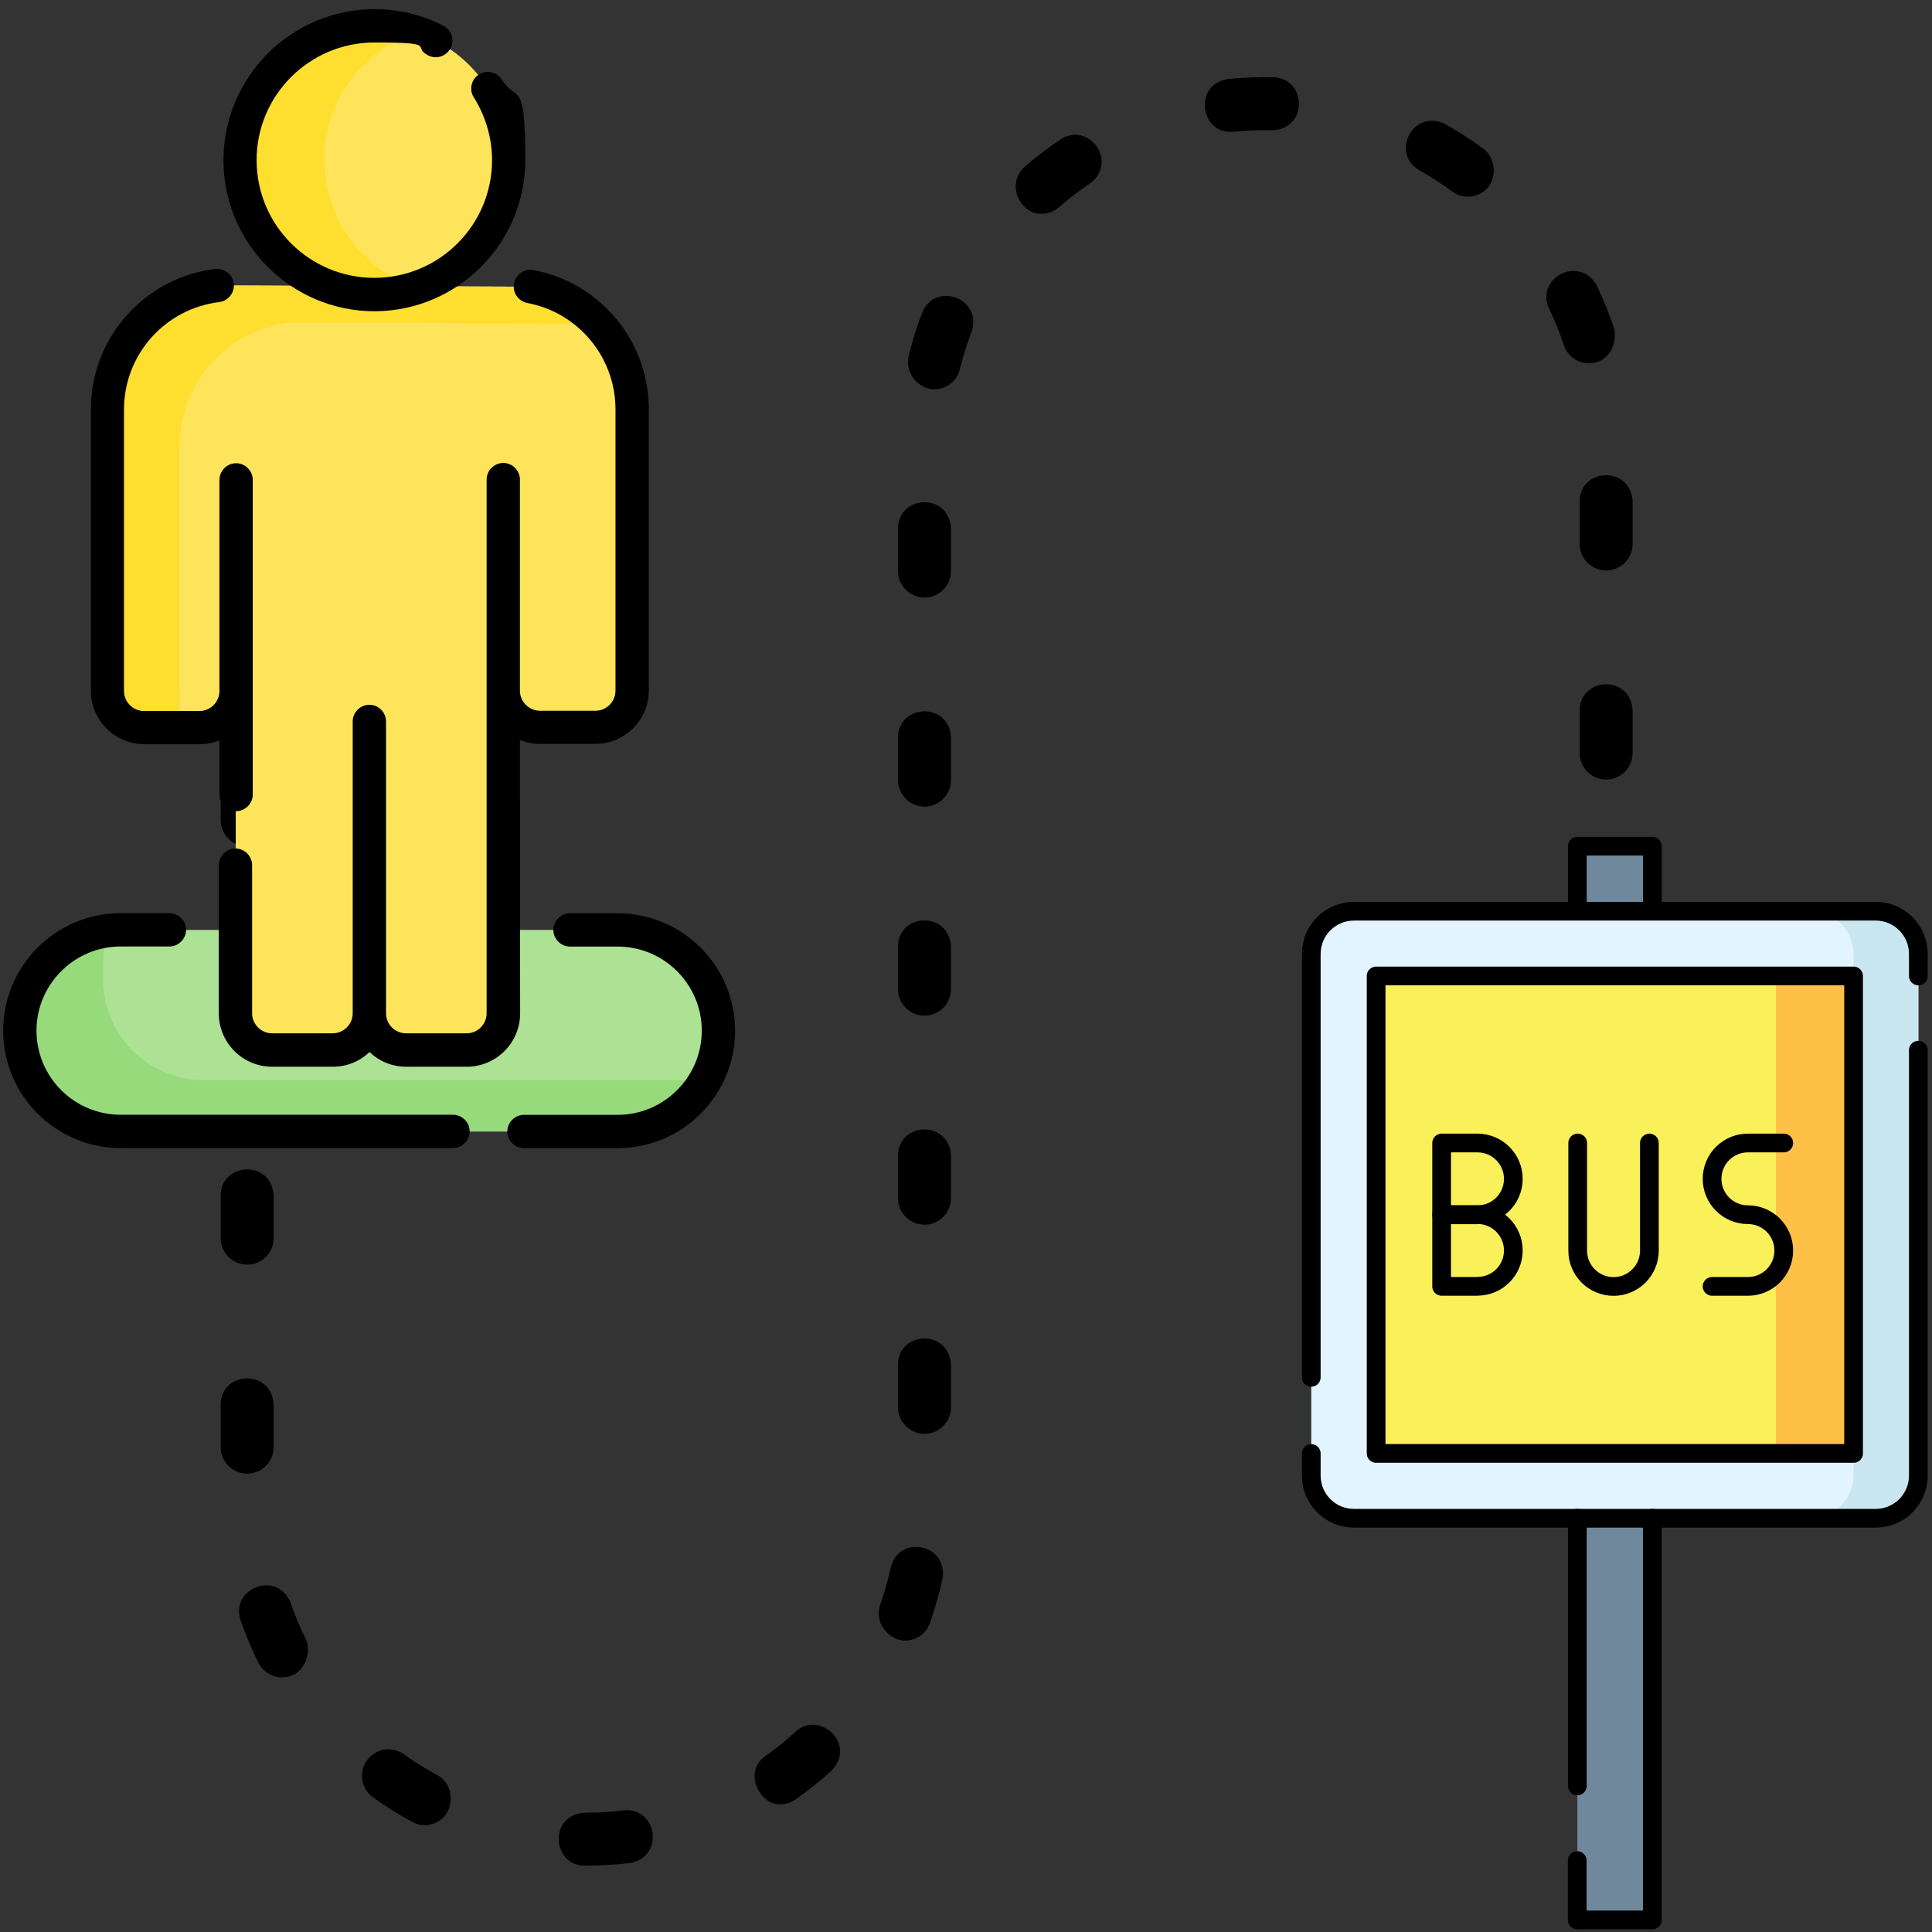 <?xml version="1.0" encoding="utf-8"?>
<!-- Generator: Adobe Illustrator 26.5.0, SVG Export Plug-In . SVG Version: 6.00 Build 0)  -->
<svg version="1.1" id="Calque_1" xmlns="http://www.w3.org/2000/svg" xmlns:xlink="http://www.w3.org/1999/xlink" x="0px" y="0px"
	 viewBox="0 0 2064.5 2064.5" style="enable-background:new 0 0 2064.5 2064.5;" xml:space="preserve">
<rect x="0" y="0" width="2064.5" height="2064.5" fill="#333333" stroke="none"/>
<style type="text/css">
	.st0{fill:#6F889C;}
	.st1{fill:#E1F4FF;}
	.st2{fill:#CAE6F0;}
	.st3{fill:#F9F05A;}
	.st4{fill:#FFC047;}
	.st5{fill:none;stroke:#000000;stroke-width:20;stroke-linejoin:round;}
	.st6{fill:none;stroke:#000000;stroke-width:20;stroke-linecap:round;stroke-linejoin:round;}
	.st7{fill:#ADE194;}
	.st8{fill:#97DA7B;}
	.st9{fill:#FEE45A;}
	.st10{fill:#FEDF30;}
	.st11{fill:#67D461;}
	.st12{fill:#94E368;}
	.st13{fill:none;stroke:#000000;stroke-width:15;stroke-linecap:round;stroke-linejoin:round;}
	.st14{fill:#FEE903;}
	.st15{fill:#FED402;}
	.st16{fill:#AF66DA;}
</style>
<g>
	<g>
		<path d="M264.1,904.6c-15.6,0-28.3-12.7-28.3-28.3v-22.6c0.9-34.9,53.6-37.8,56.6,0v22.6C292.4,891.9,279.7,904.6,264.1,904.6z"/>
	</g>
	<g>
		<path d="M626,1993.6c-36.8,1.1-40.3-55.7-0.1-56.6c13.8,0,27.5-0.8,41-2.5c34.7-3.3,44,48.7,6.8,56.2
			C658,1992.6,641.9,1993.6,626,1993.6z M454.2,1950.4c-4.5,0-9.1-1.1-13.4-3.4c-14.5-7.8-28.7-16.7-42.2-26.4
			c-12.7-9.1-15.6-26.8-6.5-39.5c9.1-12.7,26.8-15.6,39.5-6.5c11.5,8.3,23.7,15.8,36.1,22.5C489.6,1908.8,486,1948.9,454.2,1950.4z
			 M834,1928c-21.1,1.6-40.8-33.7-16.3-51.4c11.6-8.1,22.8-17.1,33.2-26.7c24-21.8,64.7,12.4,38.1,41.8
			c-12.2,11.2-25.3,21.6-38.8,31.1C845.3,1926.3,839.6,1928,834,1928L834,1928z M301.5,1792.4c-10.4,0-20.4-5.8-25.4-15.7
			c-7.4-14.9-13.8-30.3-19.2-46c-10.5-33.3,38.4-53.2,53.5-18.4c4.6,13.4,10.1,26.6,16.4,39.3C333.6,1766,325.3,1792.3,301.5,1792.4
			z M967.1,1753.1c-14.8,0.4-33.4-16.9-26.7-37.8c4.7-13.3,8.6-27.1,11.6-40.9c8.3-33.9,60.4-25.6,55.3,11.9
			c-3.5,16.2-8.1,32.3-13.6,47.9C989.7,1745.8,978.8,1753.1,967.1,1753.1L967.1,1753.1z M264.1,1574.7c-15.6,0-28.3-12.7-28.3-28.3
			v-46.2c0.9-34.9,53.6-37.8,56.6,0v46.2C292.4,1562.1,279.7,1574.7,264.1,1574.7z M987.9,1532.1c-15.6,0-28.3-12.7-28.3-28.3v-46.2
			c0.9-34.9,53.6-37.8,56.6,0v46.2C1016.1,1519.4,1003.5,1532.1,987.9,1532.1z M264.1,1351.4c-15.6,0-28.3-12.7-28.3-28.3v-46.2
			c0.9-34.9,53.6-37.8,56.6,0v46.2C292.4,1338.7,279.7,1351.4,264.1,1351.4z M987.9,1308.7c-15.6,0-28.3-12.7-28.3-28.3v-46.2
			c0.9-34.9,53.6-37.8,56.6,0v46.2C1016.1,1296,1003.5,1308.7,987.9,1308.7z M264.1,1128c-15.6,0-28.3-12.7-28.3-28.3v-46.2
			c0.9-34.9,53.6-37.8,56.6,0v46.2C292.4,1115.3,279.7,1128,264.1,1128z M987.9,1085.3c-15.6,0-28.3-12.7-28.3-28.3v-46.2
			c0.9-34.9,53.6-37.8,56.6,0v46.2C1016.1,1072.7,1003.5,1085.3,987.9,1085.3z M1716.3,1056.4c-15.6,0-28.3-12.7-28.3-28.3v-46.2
			c0.9-34.9,53.6-37.8,56.6,0v46.2C1744.5,1043.7,1731.9,1056.4,1716.3,1056.4z M987.9,861.9c-15.6,0-28.3-12.7-28.3-28.3v-46.2
			c0.9-34.9,53.6-37.8,56.6,0v46.2C1016.1,849.3,1003.5,861.9,987.9,861.9z M1716.3,833c-15.6,0-28.3-12.7-28.3-28.3v-46.2
			c0.9-34.9,53.6-37.8,56.6,0v46.2C1744.5,820.3,1731.9,833,1716.3,833z M987.9,638.5c-15.6,0-28.3-12.7-28.3-28.3V564
			c0.9-34.9,53.6-37.8,56.6,0v46.2C1016.1,625.9,1003.5,638.5,987.9,638.5z M1716.3,609.6c-15.6,0-28.3-12.7-28.3-28.3v-46.2
			c0.9-34.9,53.6-37.8,56.6,0v46.2C1744.5,597,1731.9,609.6,1716.3,609.6z M998.3,416c-14.4,0.3-31.4-14.8-27.5-35
			c3.9-16.1,9-32.1,14.9-47.5c13.4-32.2,63.6-15.9,52.8,20.4c-5.1,13.2-9.4,26.9-12.8,40.6C1022.6,407.4,1011,416,998.3,416z
			 M1697.9,388.2c-11.9,0-22.9-7.5-26.8-19.4c-4.5-13.4-9.8-26.7-16-39.5c-14.3-31.9,32-57.3,51-24.5c7.2,14.9,13.5,30.4,18.7,46.2
			C1728.3,365.3,1720.7,387.9,1697.9,388.2z M1112.9,228.4c-20.8,1.4-38.9-29.8-18.6-49.6c12.5-10.9,25.8-21,39.5-30.2
			c29.5-18.6,61.2,23.6,31.5,47c-11.8,7.9-23.1,16.6-33.8,25.9C1126.1,226.1,1119.5,228.4,1112.9,228.4L1112.9,228.4z M1568.7,210.3
			c-5.8,0-11.7-1.8-16.8-5.6c-11.4-8.4-23.4-16.2-35.8-23.1c-30-17.9-6.7-65.3,27.6-49.4c14.4,8.1,28.5,17.2,41.8,27
			C1603.3,173.1,1599.6,208.4,1568.7,210.3z M1314.5,140.9c-31.6,0.1-39.4-50.2-2.8-56.4c16.4-1.7,33.2-2.3,49.7-1.9
			c34.8,1.7,36.6,54.6-1.3,56.6c-14.1-0.3-28.5,0.2-42.6,1.7C1316.5,140.9,1315.5,140.9,1314.5,140.9L1314.5,140.9z"/>
	</g>
	<g>
		<path d="M1716.3,1256.9c-15.6,0-28.3-12.7-28.3-28.3V1206c0.9-34.9,53.6-37.8,56.6,0v22.6
			C1744.5,1244.3,1731.9,1256.9,1716.3,1256.9z"/>
	</g>
</g>
<g>
	<path id="path5969" class="st0" d="M1685.5,904.2h80.2v71.5h-80.2V904.2z"/>
	<path id="path5971" class="st0" d="M1685.5,2051.6h80.2v-429.2h-80.2V2051.6z"/>
	<g id="g5981">
		<path id="path5983" class="st1" d="M2049.9,1019.3v557.3c0,25.3-20.4,45.7-45.7,45.7h-557.3c-25.3,0-45.7-20.4-45.7-45.7v-557.3
			c0-25.3,20.4-45.7,45.7-45.7h557.3C2029.5,973.6,2049.9,994.1,2049.9,1019.3"/>
	</g>
	<g id="g5985">
		<path id="path5987" class="st2" d="M2049.9,1019.3v557.3c0,25.3-20.4,45.7-45.7,45.7H1935c25.3,0,45.7-20.4,45.7-45.7v-557.3
			c0-25.3-20.4-45.7-45.7-45.7h69.3C2029.5,973.6,2049.9,994.1,2049.9,1019.3"/>
	</g>
	<path id="path5989" class="st3" d="M1980.7,1553.1h-510.2v-510.2h510.2V1553.1z"/>
	<path id="path5991" class="st4" d="M1980.7,1553.1h-82.9v-510.2h82.9V1553.1z"/>
	<g id="g5993">
		<path id="path5995" class="st5" d="M1685.5,975.7v-71.5h80.2v71.5"/>
	</g>
	<g id="g5997">
		<path id="path5999" class="st6" d="M1685.5,1908.4v-286"/>
	</g>
	<g id="g6001">
		<path id="path6003" class="st6" d="M1765.6,1622.4v429.2h-80.2v-63.4"/>
	</g>
	<g id="g6005">
		<path id="path6007" class="st6" d="M1401.2,1471.8v-452.4c0-25.3,20.4-45.7,45.7-45.7h557.3c25.3,0,45.7,20.4,45.7,45.7v23.5"/>
	</g>
	<g id="g6009">
		<path id="path6011" class="st6" d="M2049.9,1122.2v454.5c0,25.3-20.4,45.7-45.7,45.7h-557.3c-25.3,0-45.7-20.4-45.7-45.7v-23.5"/>
	</g>
	<path id="path6025" class="st6" d="M1980.7,1553.1h-510.2v-510.2h510.2V1553.1z"/>
	<g id="g6039">
		<path id="path6041" class="st6" d="M1578.8,1298.1h-38.3v-76.7h38.3c21.1,0,38.3,17.1,38.3,38.3s-17.1,38.3-38.3,38.3V1298.1z"/>
	</g>
	<g id="g6043">
		<path id="path6045" class="st6" d="M1578.8,1374.6h-38.3v-76.7h38.3c21.1,0,38.3,17.1,38.3,38.3s-17.1,38.3-38.3,38.3V1374.6z"/>
	</g>
	<g id="g6047">
		<path id="path6049" class="st6" d="M1829.5,1374.6h38.3c21.1,0,38.3-17.1,38.3-38.3c0-21.1-17.1-38.3-38.3-38.3
			c-21.1,0-38.3-17.1-38.3-38.3s17.1-38.3,38.3-38.3h38.3"/>
	</g>
	<g id="g6051">
		<path id="path6053" class="st6" d="M1762.5,1221.4v115c0,21.1-17.1,38.3-38.3,38.3c-21.1,0-38.3-17.1-38.3-38.3v-115"/>
	</g>
</g>
<g>
	<g>
		<path class="st7" d="M609.1,993.7H660c59.4,0,107.7,48.3,107.7,107.7s-48.3,107.7-107.7,107.7H128.9
			c-59.4,0-107.7-48.3-107.7-107.7s48.3-107.7,107.7-107.7H609.1z"/>
		<path class="st8" d="M749.2,1154.2H217.8c-59.4,0-107.7-48.3-107.7-107.7c0-59.4,5-37.1,13.8-52.8C66.6,996.3,21,1043.4,21,1101.4
			s48.3,107.7,107.7,107.7h531.1c40.4,0,75.4-22.1,93.9-54.9c-1.7,0-3.1,0-4.8,0l0,0L749.2,1154.2z"/>
		<g>
			<path class="st9" d="M537.8,738.1v344.7c0,21.6-17.6,39.2-39.2,39.2h-64.7c-15.2,0-28.5-8.8-34.9-21.6c-1.7-3.3-6.7-3.3-8.3,0
				c-6.4,12.8-19.7,21.6-34.9,21.6h-64.7c-21.6,0-39.2-17.6-39.2-39.2V738.1c0,21.6-17.6,39.2-39.2,39.2h-59.2
				c-21.6,0-39.2-17.6-39.2-39.2V437.4c0-68.2,51.3-124.6,117.4-132.4l334.7,1.4c61.8,11.6,108.6,65.9,108.6,131v300.7
				c0,21.6-17.6,39.2-39.2,39.2h-59.2c-21.6,0-39.2-17.6-39.2-39.2H537.8z"/>
			<path class="st10" d="M191.9,477.1c0-68.2,51.3-124.6,117.4-132.4l329.5,1.4c-19-20-44-34.2-72.3-39.7L231.9,305
				c-66.1,7.8-117.4,64.2-117.4,132.4v300.7c0,21.6,17.6,39.2,39.2,39.2h38V477.1L191.9,477.1z"/>
		</g>
		<circle class="st9" cx="399.9" cy="171.1" r="143.6"/>
		<path class="st10" d="M346.4,171.1c0-63.5,41.4-117.4,98.7-136.5c-14.3-4.8-29.2-7.1-45.2-7.1c-79.4,0-143.6,64.2-143.6,143.6
			s64.2,143.6,143.6,143.6s30.9-2.6,45.2-7.4c-57.3-19-98.4-72.7-98.4-136.2l0,0L346.4,171.1z"/>
	</g>
	<g>
		<path d="M399.9,332.6c88.9,0,161.4-72.5,161.4-161.4s-8.6-60.4-25-86.1c-5.2-8.3-16.2-10.7-24.5-5.5c-8.3,5.2-10.7,16.2-5.5,24.5
			c12.6,20,19.5,43.3,19.5,67c0,69.4-56.3,125.8-125.8,125.8s-125.8-56.3-125.8-125.8S330.8,45.4,400.2,45.4s39.2,4.5,57.3,13.8
			c8.8,4.5,19.5,1,24-7.8s1-19.5-7.8-24c-22.8-11.6-47.5-17.6-73.5-17.6c-88.9,0-161.4,72.5-161.4,161.4s72.5,161.4,161.4,161.4l0,0
			H399.9z"/>
		<path d="M153.9,795.2h59.2c7.6,0,14.7-1.4,21.4-4v57.8c0,9.7,8.1,17.8,17.8,17.8c9.7,0,17.8-8.1,17.8-17.8V512.8
			c0-9.7-8.1-17.8-17.8-17.8c-9.7,0-17.8,8.1-17.8,17.8v225.6c0,11.6-9.5,21.4-21.4,21.4h-59.2c-11.6,0-21.4-9.5-21.4-21.4V437.6
			c0-58.5,43.7-107.7,101.7-114.8c9.7-1.2,16.6-10,15.7-19.7c-1.2-9.7-10-16.6-19.7-15.7c-75.8,9-133.1,73.7-133.1,150v300.7
			c0,31.4,25.4,57.1,57.1,57.1l0,0L153.9,795.2z"/>
		<path d="M555.6,790.9c6.7,2.6,13.8,4,21.4,4h59.2c31.4,0,57.1-25.4,57.1-57.1V437.2c0-72.7-51.8-135-123.1-148.6
			c-9.7-1.9-19,4.5-20.9,14.3c-1.9,9.7,4.5,19,14.3,20.9c54.4,10.2,94.1,58,94.1,113.6v300.7c0,11.6-9.5,21.4-21.4,21.4H577
			c-11.6,0-21.4-9.5-21.4-21.4V512.5c0-9.7-8.1-17.8-17.8-17.8s-17.8,8.1-17.8,17.8v570.3c0,11.6-9.5,21.4-21.4,21.4h-64.7
			c-11.6,0-21.4-9.5-21.4-21.4V770.9c0-9.7-8.1-17.8-17.8-17.8s-17.8,8.1-17.8,17.8v311.9c0,11.6-9.5,21.4-21.4,21.4h-64.7
			c-11.6,0-21.4-9.5-21.4-21.4V924.5c0-9.7-8.1-17.8-17.8-17.8s-17.8,8.1-17.8,17.8v158.3c0,31.4,25.4,57.1,57.1,57.1h64.7
			c15.2,0,29-5.9,39.2-15.7c10.2,9.7,24,15.7,39.2,15.7h64.7c31.4,0,57.1-25.4,57.1-57.1L555.6,790.9L555.6,790.9L555.6,790.9z"/>
		<path d="M660,975.9h-50.9c-9.7,0-17.8,8.1-17.8,17.8c0,9.7,8.1,17.8,17.8,17.8H660c49.7,0,89.9,40.4,89.9,89.9
			s-40.4,89.9-89.9,89.9H559.9c-9.7,0-17.8,8.1-17.8,17.8s8.1,17.8,17.8,17.8H660c69.2,0,125.5-56.3,125.5-125.5
			S729.2,975.9,660,975.9L660,975.9z"/>
		<path d="M484.1,1191.2H128.9c-49.7,0-89.9-40.4-89.9-89.9c0-49.4,40.4-89.9,89.9-89.9H181c9.7,0,17.8-8.1,17.8-17.8
			s-8.1-17.8-17.8-17.8h-52.1c-69.2,0-125.5,56.3-125.5,125.5c0,69.2,56.3,125.5,125.5,125.5h355.2c9.7,0,17.8-8.1,17.8-17.8
			S493.8,1191.2,484.1,1191.2L484.1,1191.2L484.1,1191.2z"/>
	</g>
</g>
<g>
	<path class="st11" d="M574,2346.2v81.2l30,30c9.4,9.5,25.6,2.8,25.6-10.6v-45h203.5v45c0,13.4,16.2,20.1,25.6,10.6l30-30v-81.2
		H573.9L574,2346.2z"/>
	<path class="st12" d="M975.4,2319.4l-116.7-116.7c-9.5-9.4-25.6-2.8-25.6,10.6v45H629.6v-45c0-13.4-16.2-20.1-25.6-10.6
		l-116.7,116.7c-5.9,5.9-5.9,15.4,0,21.2l86.7,86.7c9.4,9.4,25.6,2.8,25.6-10.6v-30c0-8.3,6.7-15,15-15h233.5c8.3,0,15,6.7,15,15v30
		c0,13.4,16.2,20.1,25.6,10.6l86.7-86.7C981.3,2334.7,981.3,2325.2,975.4,2319.4z"/>
	<path class="st13" d="M689.6,2401.8h143.5v45c0,13.4,16.2,20.1,25.6,10.6l116.7-116.7c5.9-5.9,5.9-15.4,0-21.2l-116.7-116.7
		c-9.5-9.4-25.6-2.8-25.6,10.6v45h-30"/>
	<path class="st13" d="M773.1,2258.3H629.6v-45c0-13.4-16.2-20.1-25.6-10.6l-116.7,116.7c-5.9,5.9-5.9,15.4,0,21.2L604,2457.3
		c9.4,9.4,25.6,2.8,25.6-10.6v-45h30"/>
</g>
<g>
	<path class="st11" d="M1131.8,2346.2v81.2l30,30c9.4,9.5,25.6,2.8,25.6-10.6v-45h203.5v45c0,13.4,16.2,20.1,25.6,10.6l30-30v-81.2
		L1131.8,2346.2L1131.8,2346.2z"/>
	<path class="st12" d="M1533.3,2319.4l-116.7-116.7c-9.5-9.4-25.6-2.8-25.6,10.6v45h-203.5v-45c0-13.4-16.2-20.1-25.6-10.6
		l-116.7,116.7c-5.9,5.9-5.9,15.4,0,21.2l86.7,86.7c9.4,9.4,25.6,2.8,25.6-10.6v-30c0-8.3,6.7-15,15-15H1406c8.3,0,15,6.7,15,15v30
		c0,13.4,16.2,20.1,25.6,10.6l86.7-86.7C1539.2,2334.7,1539.2,2325.2,1533.3,2319.4z"/>
	<path class="st13" d="M1247.4,2401.8h143.5v45c0,13.4,16.2,20.1,25.6,10.6l116.7-116.7c5.9-5.9,5.9-15.4,0-21.2l-116.7-116.7
		c-9.5-9.4-25.6-2.8-25.6,10.6v45h-30"/>
	<path class="st13" d="M1330.9,2258.3h-143.5v-45c0-13.4-16.2-20.1-25.6-10.6l-116.7,116.7c-5.9,5.9-5.9,15.4,0,21.2l116.7,116.7
		c9.4,9.4,25.6,2.8,25.6-10.6v-45h30"/>
</g>
<g>
	<path class="st14" d="M-473.6,848.8c0,49.5-55.7,97.2-55.7,97.2s-55.7-49.1-55.7-97.2c0-30.7,24.9-55.6,55.7-55.6
		C-498.5,793.2-473.6,818.1-473.6,848.8z"/>
	<path class="st15" d="M-529.3,793.2c-7.1,0-13.8,1.3-20,3.7c20.9,8,35.7,28.2,35.7,51.9c0,29.3-19.6,58-35.5,76.6
		c10.8,12.7,19.8,20.6,19.8,20.6s55.7-47.8,55.7-97.2C-473.6,818.1-498.5,793.2-529.3,793.2z"/>
	<ellipse class="st16" cx="-529.3" cy="848.4" rx="24.6" ry="24.6"/>
</g>
<g>
	<path class="st16" d="M-88,1187.7c0,49.5-55.7,97.2-55.7,97.2s-55.7-49.1-55.7-97.2c0-30.7,24.9-55.6,55.7-55.6S-88,1157-88,1187.7
		z"/>
	<path class="st16" d="M-143.6,1132.1c-7.1,0-13.8,1.3-20,3.7c20.9,8,35.7,28.2,35.7,51.9c0,29.3-19.6,58-35.5,76.6
		c10.8,12.7,19.8,20.6,19.8,20.6s55.7-47.8,55.7-97.2C-88,1157-112.9,1132.1-143.6,1132.1z"/>
	<ellipse class="st14" cx="-143.6" cy="1187.4" rx="24.6" ry="24.6"/>
</g>
<g>
	<g>
		<path d="M-529.3,953.5c-1.8,0-3.5-0.6-5-1.9c-2.4-2.1-58.2-51.9-58.2-102.8c0-17.4,7-33.6,19.6-45.7c3-2.9,7.7-2.7,10.6,0.3
			c2.9,3,2.7,7.7-0.3,10.6c-9.6,9.2-14.9,21.5-14.9,34.8c0,22.8,14.3,46.3,26.3,62.1c8.4,11,16.8,19.8,21.9,24.8
			c13.2-12.7,48.1-49.9,48.1-86.9c0-26.5-21.6-48.1-48.2-48.1c-4.1,0-7.5-3.4-7.5-7.5c0-4.1,3.4-7.5,7.5-7.5
			c34.8,0,63.2,28.3,63.2,63.1c0,52.3-55.9,100.9-58.3,102.9C-525.8,952.9-527.5,953.5-529.3,953.5L-529.3,953.5z"/>
	</g>
	<g>
		<path d="M-529.3,880.5c-17.7,0-32.1-14.4-32.1-32.1s14.4-32.1,32.1-32.1c17.7,0,32.1,14.4,32.1,32.1S-511.6,880.5-529.3,880.5z
			 M-529.3,831.4c-9.4,0-17.1,7.7-17.1,17.1s7.7,17.1,17.1,17.1c9.4,0,17.1-7.7,17.1-17.1S-519.9,831.4-529.3,831.4z"/>
	</g>
</g>
<g>
	<g>
		<path d="M-143.6,1292.4c-1.8,0-3.5-0.6-5-1.9c-2.4-2.1-58.2-51.9-58.2-102.8c0-34.8,28.3-63.1,63.2-63.1s63.2,28.3,63.2,63.1
			c0,15.4-4.9,32-14.5,49.2c-4.7,8-17.3,1.8-13.1-7.3c8.3-15,12.6-29.1,12.6-41.9c0-26.5-21.6-48.1-48.2-48.1s-48.2,21.6-48.2,48.1
			c0,22.8,14.3,46.3,26.3,62.1c8.4,11,16.8,19.8,21.9,24.9c3-2.9,7.1-7,11.7-12.1c5.7-6.4,17.4,1.5,11.2,10
			c-9.9,11.1-17.7,17.8-18,18.1C-140.2,1291.8-141.9,1292.4-143.6,1292.4z"/>
	</g>
	<g>
		<path d="M-143.6,1219.4c-17.7,0-32.1-14.4-32.1-32.1s14.4-32.1,32.1-32.1s32.1,14.4,32.1,32.1S-125.9,1219.4-143.6,1219.4z
			 M-143.6,1170.3c-9.4,0-17.1,7.7-17.1,17.1s7.7,17.1,17.1,17.1s17.1-7.7,17.1-17.1S-134.2,1170.3-143.6,1170.3z"/>
	</g>
</g>
</svg>
